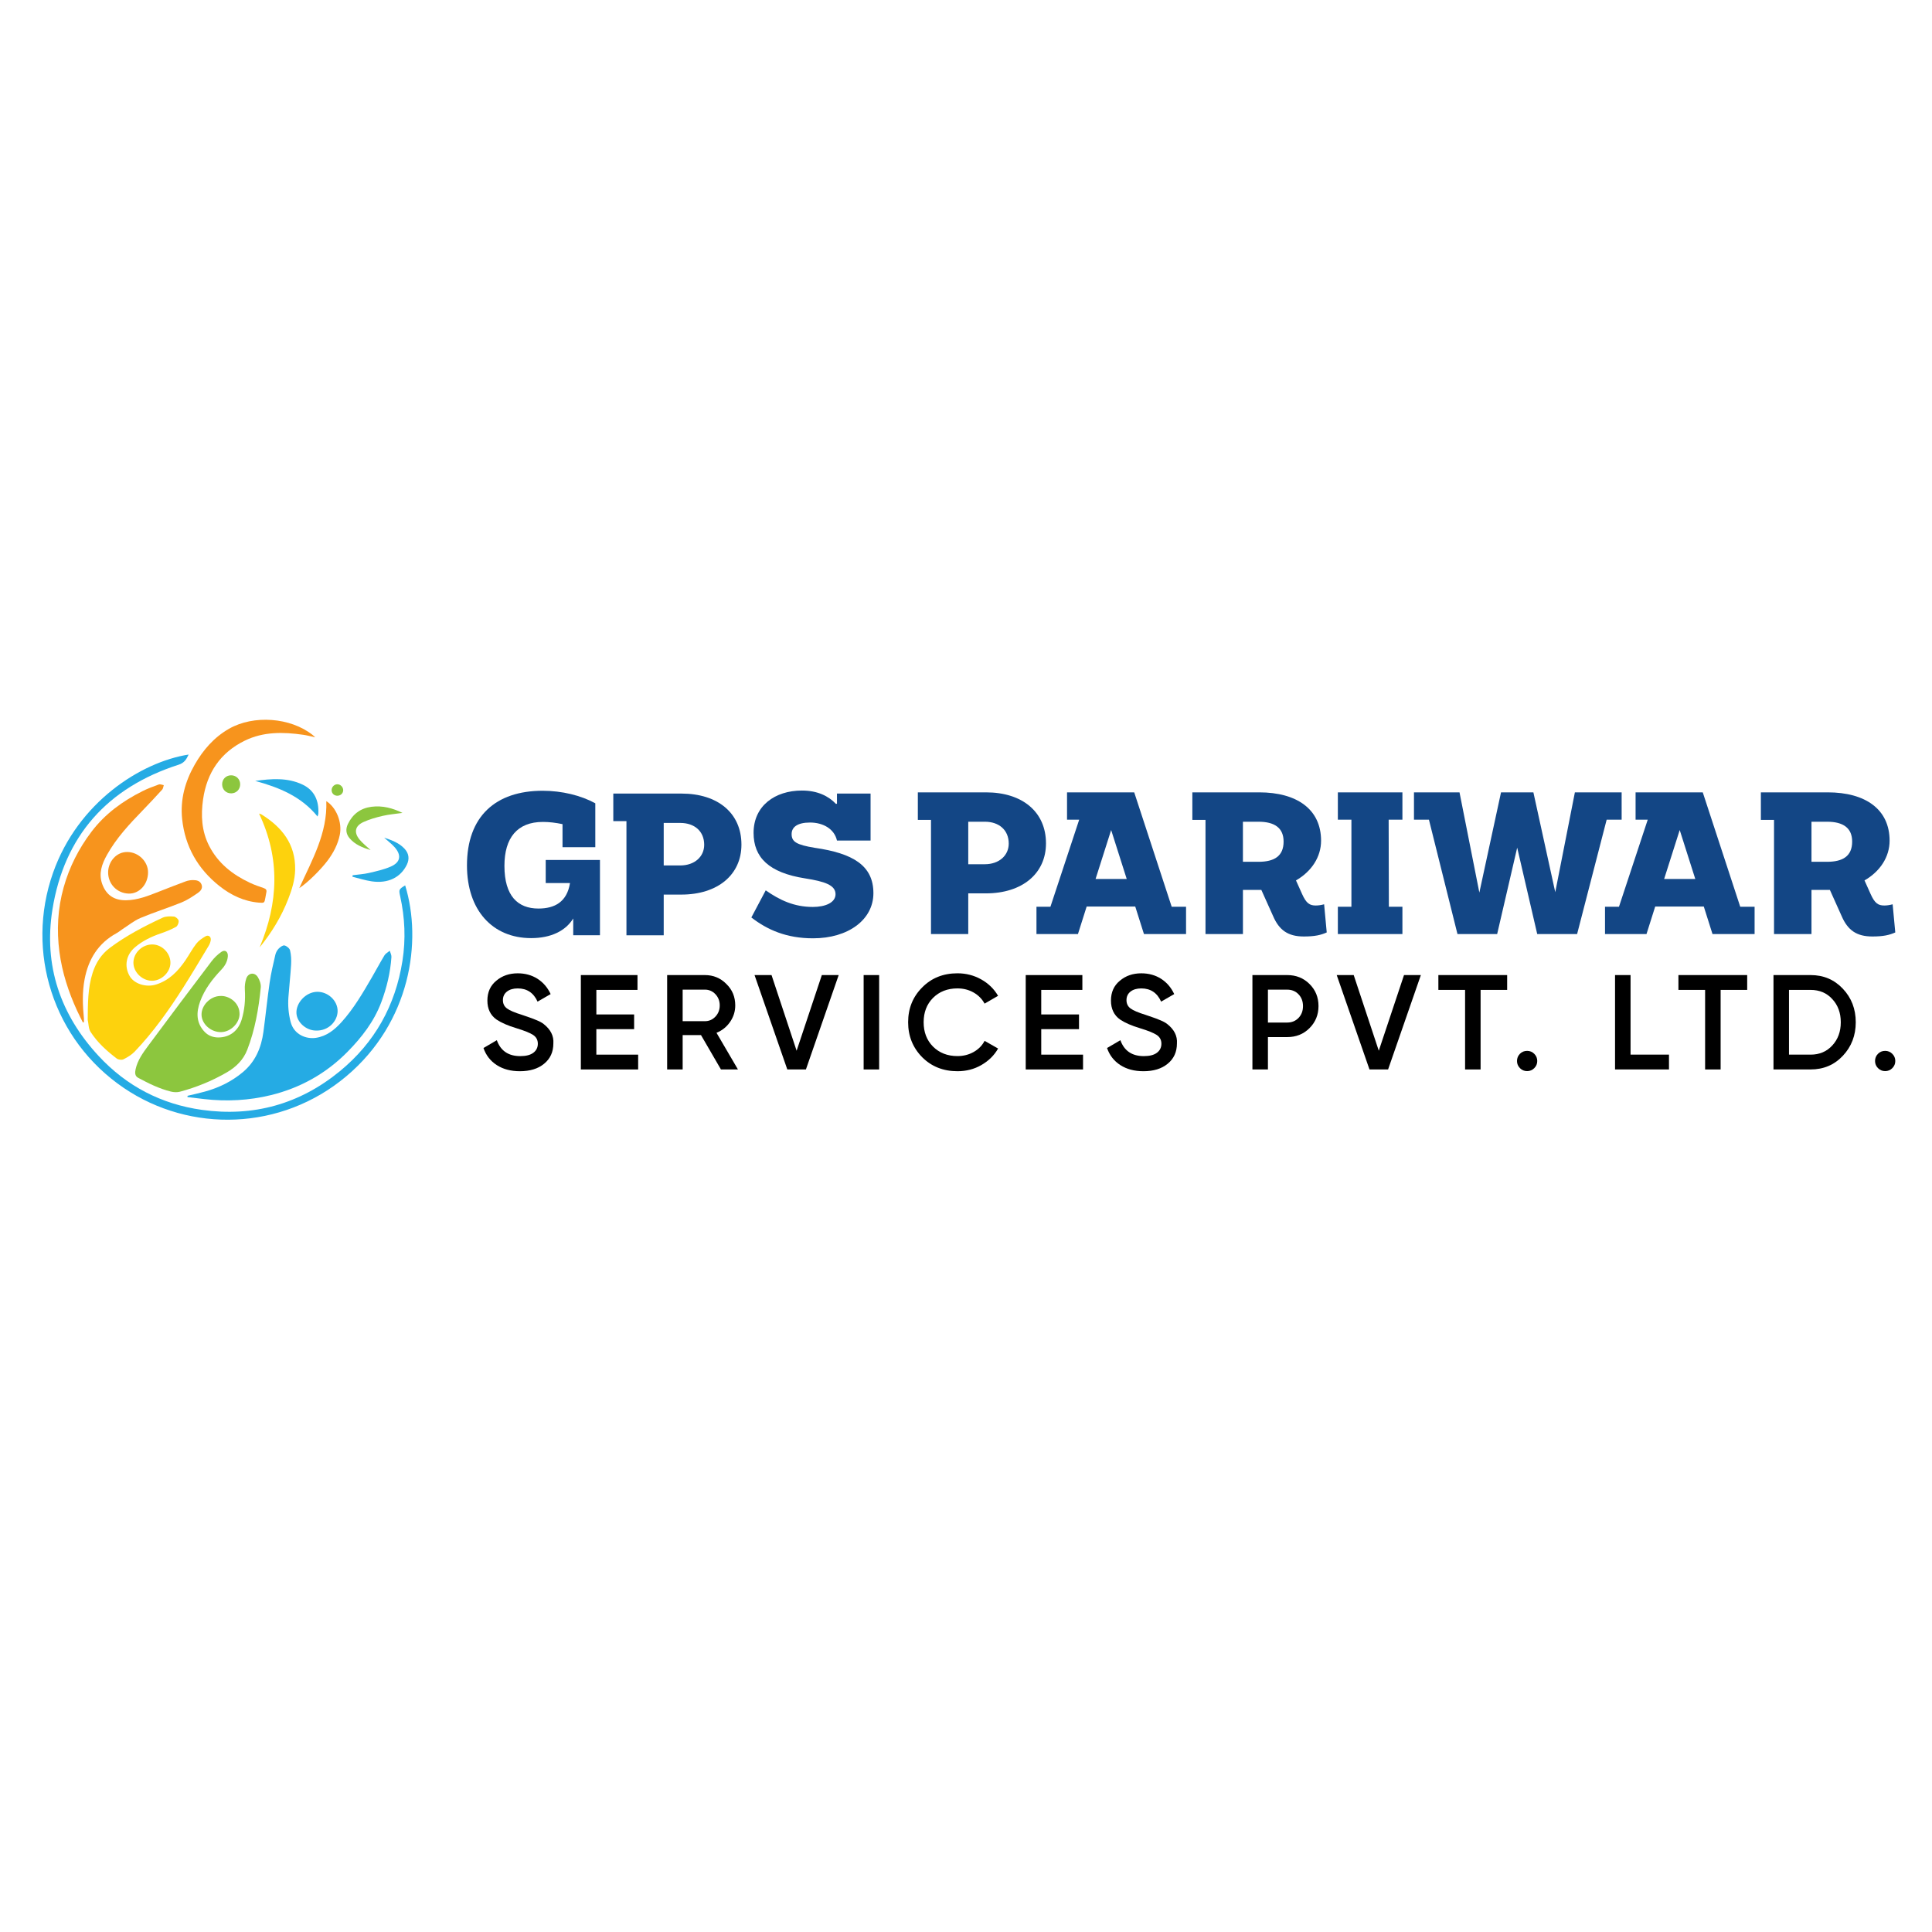 <?xml version="1.0" encoding="utf-8"?>
<!-- Generator: Adobe Illustrator 26.0.1, SVG Export Plug-In . SVG Version: 6.00 Build 0)  -->
<svg version="1.1" id="Layer_1" xmlns="http://www.w3.org/2000/svg" xmlns:xlink="http://www.w3.org/1999/xlink" x="0px" y="0px"
	 viewBox="0 0 1080 1080" style="enable-background:new 0 0 1080 1080;" xml:space="preserve">
<style type="text/css">
	.st0{fill:#F7941D;}
	.st1{fill:#25ABE4;}
	.st2{fill:#FDD20D;}
	.st3{fill:#8CC63E;}
	.st4{fill:#134685;}
</style>
<g>
	<path class="st0" d="M46.33,571.56c-1.08-2.21-2.22-4.39-3.25-6.62c-4.81-10.48-8.35-21.33-9.86-32.81
		c-1.6-12.17-0.96-24.2,2.34-36.01c3.18-11.36,8.4-21.69,15.56-31.15c7.61-10.05,17.41-17.13,28.48-22.68
		c2.95-1.48,6.07-2.66,9.19-3.77c0.77-0.28,1.83,0.24,2.76,0.39c-0.28,0.83-0.33,1.86-0.87,2.46c-3.58,3.94-7.22,7.83-10.92,11.65
		c-7.44,7.67-14.73,15.48-19.97,24.88c-2.78,4.99-4.75,10.3-2.7,16.13c2.22,6.3,6.7,9.3,13.37,9.22c6.58-0.08,12.52-2.53,18.51-4.87
		c4.97-1.94,9.93-3.9,14.93-5.73c1.26-0.46,2.67-0.68,4.01-0.68c2-0.01,4.02,0.41,4.79,2.6c0.73,2.07-0.66,3.61-2.1,4.59
		c-2.89,1.97-5.87,3.99-9.08,5.29c-7.61,3.09-15.49,5.54-23.06,8.73c-3.59,1.52-6.72,4.13-10.05,6.26c-1.09,0.7-2.08,1.58-3.21,2.19
		c-10.27,5.59-15.76,14.51-17.9,25.73c-1.39,7.29-1.1,14.63-0.39,21.98c0.06,0.67,0.01,1.34,0.01,2.02
		C46.73,571.42,46.53,571.49,46.33,571.56z"/>
	<path class="st1" d="M104.84,612.56c3.21-0.77,6.45-1.46,9.63-2.34c7.81-2.14,14.94-5.59,21.21-10.82
		c7.09-5.91,10.37-13.71,11.57-22.55c1.25-9.21,2.16-18.48,3.5-27.68c0.75-5.19,2-10.32,3.17-15.44c0.28-1.22,0.95-2.5,1.81-3.39
		c0.87-0.9,2.35-2.03,3.29-1.82c1.23,0.27,2.86,1.6,3.13,2.76c0.6,2.54,0.73,5.28,0.58,7.91c-0.36,6.11-1.07,12.2-1.51,18.3
		c-0.33,4.63,0.06,9.18,1.23,13.73c1.87,7.28,8.87,9.76,14.16,8.94c5.95-0.91,10.37-4.44,14.27-8.75
		c6.83-7.54,11.9-16.29,16.98-25.02c2.4-4.11,4.61-8.32,7.08-12.38c0.64-1.05,1.95-1.69,2.95-2.52c0.33,1.18,1,2.37,0.92,3.52
		c-0.6,8.69-2.6,17.06-5.67,25.24c-4.05,10.8-10.93,19.65-18.86,27.7c-11.91,12.1-26.29,20.15-42.76,24.21
		c-12.28,3.02-24.79,3.68-37.38,2.23c-3.11-0.36-6.23-0.73-9.34-1.1C104.82,613.05,104.83,612.81,104.84,612.56z"/>
	<path class="st2" d="M49.03,570.04c0.1-8.89,0.01-17.68,2.75-26.23c1.82-5.65,4.86-10.39,9.68-13.99
		c9.14-6.82,19.18-12.05,29.46-16.83c1.82-0.85,4.22-0.81,6.3-0.63c0.99,0.09,2.47,1.38,2.63,2.31c0.18,1.07-0.53,2.93-1.42,3.43
		c-2.66,1.49-5.55,2.65-8.45,3.64c-5.3,1.82-10.28,4.15-14.57,7.83c-4.91,4.2-6.1,10.47-2.97,16c2.51,4.43,9.2,6.52,14.76,4.79
		c7.31-2.27,12.24-7.4,16.39-13.45c2.12-3.09,3.87-6.46,6.16-9.41c1.31-1.69,3.25-3,5.13-4.1c1.69-0.99,3.26,0.3,2.92,2.24
		c-0.18,1.04-0.57,2.11-1.12,3.02c-4.69,7.79-9.32,15.61-14.19,23.29c-8.06,12.68-16.74,24.92-27.13,35.83
		c-1.74,1.83-4.06,3.23-6.34,4.38c-0.97,0.49-2.87,0.24-3.77-0.44c-5.59-4.25-10.81-8.97-14.63-14.9
		C49.45,574.98,49.53,572.33,49.03,570.04z"/>
	<path class="st3" d="M121.94,579.95c6.45,0.02,11.22-3.68,13.12-9.88c1.69-5.53,2.16-11.12,1.81-16.86
		c-0.12-2.04,0.13-4.22,0.77-6.15c1.09-3.26,4.64-3.77,6.47-0.87c1.04,1.66,1.84,3.94,1.66,5.83c-1.17,11.87-3.22,23.59-7.54,34.78
		c-2.19,5.68-6.34,9.72-11.56,12.73c-8.23,4.74-16.95,8.31-26.11,10.75c-1.58,0.42-3.47,0.32-5.08-0.09
		c-6.47-1.61-12.42-4.54-18.25-7.69c-1.9-1.03-1.84-2.9-1.43-4.78c1.13-5.24,4.3-9.42,7.36-13.56
		c11.6-15.66,23.32-31.24,35.09-46.77c1.54-2.03,3.46-3.89,5.56-5.32c2.05-1.4,3.75-0.02,3.55,2.54c-0.23,2.95-1.67,5.38-3.62,7.43
		c-5.01,5.29-9.41,10.99-11.9,17.88c-2.16,5.99-2.25,11.89,2.56,16.91C116.43,578.95,119.01,579.91,121.94,579.95z"/>
	<path class="st1" d="M226.49,494.93c9.62,31.23,3.03,76.53-32.93,106.74c-36.27,30.47-87.08,31.77-124.32,6.52
		c-39.51-26.79-55.15-76.11-39.61-120.23c13.95-39.62,49.25-62.01,75.81-66.16c-1.21,2.63-2.38,4.64-5.59,5.68
		c-39.77,12.78-63.96,39.78-70.55,81c-4.98,31.16,4.4,58.75,25.91,81.9c15.59,16.79,34.98,26.86,57.64,30.04
		c28.75,4.03,54.66-3.18,77.11-21.59c19.49-15.99,31.09-36.73,35.01-61.68c1.91-12.12,1.38-24.17-1.27-36.14
		C222.87,497.29,222.94,497.11,226.49,494.93z"/>
	<path class="st0" d="M176.23,412.16c-2.62-0.56-4.68-1.12-6.78-1.42c-11.15-1.6-22.22-1.8-32.65,3.31
		c-13.65,6.69-21.14,17.93-23.28,32.8c-1.28,8.93-0.83,17.73,3.39,25.98c5,9.77,13.13,16.11,22.84,20.67
		c2.47,1.16,5.08,2.06,7.67,2.94c1.27,0.43,1.76,1.08,1.47,2.39c-0.22,0.98-0.35,1.99-0.54,2.98c-0.54,2.95-0.54,3.02-3.63,2.77
		c-8.34-0.7-15.58-4.15-22.03-9.26c-12.13-9.61-19.28-22.15-20.88-37.54c-1.12-10.8,1.65-20.92,7.02-30.31
		c4.74-8.28,10.81-15.3,19.21-20.1c13.76-7.85,34.27-6.35,46.69,3.45C175.13,411.11,175.46,411.46,176.23,412.16z"/>
	<path class="st2" d="M145.14,529.61c10.46-24.9,11.59-49.73-0.33-74.81c0.66,0.2,0.95,0.23,1.17,0.36
		c11.59,7.12,19.29,16.7,19.01,31.03c-0.11,5.68-1.8,11.08-3.85,16.35C157.29,512.44,151.82,521.37,145.14,529.61z"/>
	<path class="st0" d="M82.76,487.72c-0.05,6.65-4.84,11.92-10.72,11.81c-6.65-0.13-11.81-5.47-11.59-12.25
		c0.17-5.52,4.47-11.13,10.82-11.01C77.47,476.38,82.81,481.65,82.76,487.72z"/>
	<path class="st1" d="M176.67,576.09c-5.65-0.02-10.65-4.69-10.95-9.62c-0.36-5.78,5.18-11.9,11.51-12.04
		c6.11-0.13,11.59,4.97,11.5,10.87C188.64,570.74,183.78,576.31,176.67,576.09z"/>
	<path class="st0" d="M182.41,447.85c5.65,3.55,8.94,11.91,7.55,18.78c-1.08,5.35-3.54,10.02-6.76,14.35
		c-3.87,5.19-11.55,12.75-15.89,15.47C174.45,480.71,183.09,465.77,182.41,447.85z"/>
	<path class="st3" d="M122.95,556.77c5.03-0.41,11.11,3.73,10.96,10.24c-0.11,4.92-4.83,9.74-10.15,9.94
		c-5.68,0.21-10.96-4.38-11.1-9.64C112.53,562.04,117.5,556.94,122.95,556.77z"/>
	<path class="st2" d="M95.27,538.39c-0.14,5.32-5.25,10.06-10.63,9.86c-5.41-0.2-10.14-5.01-10.06-10.23
		c0.09-5.56,5.2-10.28,10.9-10.06C90.83,528.17,95.41,533.04,95.27,538.39z"/>
	<path class="st1" d="M142.67,436.53c9.01-1.23,17.96-1.97,26.47,2.07c6.74,3.19,9.18,9.18,8.82,16.17
		c-0.02,0.41-0.21,0.8-0.45,1.66C168.34,445.11,155.91,440.17,142.67,436.53z"/>
	<path class="st3" d="M224.99,454.42c-3.7,0.53-7.45,0.82-11.07,1.66c-3.7,0.86-7.43,1.91-10.86,3.5c-4.6,2.14-5.31,5.73-2.13,9.66
		c1.74,2.14,3.99,3.86,6.25,5.98c-4.59-1.43-8.77-3.08-11.8-6.69c-1.99-2.37-2.27-5.05-0.9-7.9c2.69-5.57,7.07-8.85,13.2-9.64
		C213.8,450.21,219.52,451.73,224.99,454.42z"/>
	<path class="st1" d="M197.14,489.26c3.04-0.41,6.14-0.58,9.12-1.27c4.12-0.96,8.34-1.89,12.19-3.57c5.45-2.38,6.1-6.36,2.14-10.84
		c-1.65-1.86-3.69-3.37-5.86-5.33c4.45,1.49,8.46,2.97,11.48,6.27c2.37,2.58,2.76,5.66,1.24,8.82c-3.46,7.17-10.51,10.66-19.6,9.35
		c-3.66-0.53-7.22-1.7-10.82-2.58C197.06,489.82,197.1,489.54,197.14,489.26z"/>
	<path class="st3" d="M129.14,433.4c2.88-0.03,5.08,2.11,5.12,4.97c0.04,2.87-2.11,5.08-4.97,5.12c-2.88,0.04-5.07-2.09-5.11-4.97
		C124.14,435.63,126.28,433.43,129.14,433.4z"/>
	<path class="st3" d="M191.85,441.86c-0.11,1.8-1.68,3.1-3.56,2.95c-1.8-0.15-3.02-1.57-2.9-3.36c0.12-1.72,1.62-3.1,3.31-3.04
		C190.43,438.47,191.95,440.14,191.85,441.86z"/>
</g>
<g>
	<g>
		<path class="st4" d="M305.06,480.73h30.32v42.09h-14.94v-9.39c-4.3,7.01-12.56,10.98-23.53,10.98
			c-21.72,0-35.87-15.73-35.87-40.62c0-27.5,16.07-41.75,42.32-41.75c10.75,0,21.38,2.6,29.42,7.01v24.55h-18.33v-12.9
			c-3.73-0.79-7.47-1.24-10.97-1.24c-14.37,0-21.5,8.94-21.5,24.55c0,16.97,7.58,23.87,19.01,23.87c9.17,0,15.95-3.73,17.65-14.26
			h-13.58V480.73z"/>
		<path class="st4" d="M414.47,472.13c0,16.86-13.24,27.95-33.61,27.95h-9.84v22.74h-3.4h-13.92h-3.51v-63.82h-7.35v-15.39h38.13
			C401.34,443.62,414.47,454.59,414.47,472.13z M380.3,483.79c7.92,0,13.35-4.87,13.35-11.54c0-7.58-5.43-12.22-13.35-12.22h-9.28
			v23.76H380.3z"/>
		<path class="st4" d="M488.24,499.29c0,14.82-14.03,25.23-33.72,25.23c-14.94,0-25.57-4.75-34.51-11.65l8.03-15.16
			c7.92,5.54,15.95,9.28,26.36,9.28c6.9,0,12.67-2.38,12.67-7.13c0-5.09-6.11-7.13-16.97-8.83c-20.37-3.17-28.85-11.77-28.85-25.46
			c0-15.05,11.88-23.65,27.04-23.65c8.83,0,14.94,3.17,19.01,7.47l0.57-0.11v-5.66h18.78v26.25h-18.78
			c-1.47-6.56-7.81-10.07-15.05-10.07c-7.13,0-10.3,2.6-10.3,6.45c0,4.19,2.49,6,13.01,7.69C476.58,477,488.24,483.67,488.24,499.29
			z"/>
		<path class="st4" d="M584.71,471.45c0,16.86-13.24,27.95-33.61,27.95h-9.84v22.74h-3.4h-13.92h-3.51v-63.82h-7.35v-15.39h38.13
			C571.59,442.94,584.71,453.92,584.71,471.45z M550.54,483.11c7.92,0,13.35-4.87,13.35-11.54c0-7.58-5.43-12.22-13.35-12.22h-9.28
			v23.76H550.54z"/>
		<path class="st4" d="M654.98,506.87h8.03v15.28h-23.53l-4.87-15.39h-27.16l-4.87,15.39h-23.19v-15.28h7.81l16.07-48.65h-6.79
			v-15.27h37.56L654.98,506.87z M612.43,491.37h17.42l-8.71-27.38L612.43,491.37z"/>
		<path class="st4" d="M741.65,521.24c-3.28,1.47-6.68,2.26-12.79,2.26c-8.83,0-13.8-3.51-17.2-11.43l-6.56-14.6h-2.26h-8.03v24.67
			h-3.28h-14.14h-3.51v-63.82h-7.35v-15.39h37.34c21.16,0,34.62,9.5,34.62,27.04c0,9.05-5.32,17.2-14.03,22.18l3.4,7.58
			c2.38,5.32,4.3,6.45,7.69,6.45c1.36,0,3.06-0.23,4.64-0.68L741.65,521.24z M694.8,481.75h8.71c8.83,0,14.03-3.17,14.03-11.31
			c0-7.58-4.98-11.09-14.03-11.09h-8.71V481.75z"/>
		<path class="st4" d="M747.87,458.22v-15.27h36.09v15.27h-7.69v1.47l0.11,45.71v1.47h7.58v15.28h-36.09v-15.28h7.58v-48.65H747.87z
			"/>
		<path class="st4" d="M906.5,458.22h-8.37l-16.52,63.93h-22.29l-11.2-48.31l-11.2,48.31h-22.18l-15.95-63.93h-8.37v-15.27h25.46
			l11.09,56.01l12.11-56.01h18.1l12.22,55.78l10.97-55.78h26.14V458.22z"/>
		<path class="st4" d="M972.8,506.87h8.03v15.28H957.3l-4.87-15.39h-27.16l-4.87,15.39h-23.19v-15.28h7.81l16.07-48.65h-6.79v-15.27
			h37.56L972.8,506.87z M930.26,491.37h17.42l-8.71-27.38L930.26,491.37z"/>
		<path class="st4" d="M1059.47,521.24c-3.28,1.47-6.68,2.26-12.79,2.26c-8.83,0-13.8-3.51-17.2-11.43l-6.56-14.6h-2.26h-8.03v24.67
			h-3.28H995.2h-3.51v-63.82h-7.35v-15.39h37.34c21.16,0,34.62,9.5,34.62,27.04c0,9.05-5.32,17.2-14.03,22.18l3.4,7.58
			c2.38,5.32,4.3,6.45,7.69,6.45c1.36,0,3.05-0.23,4.64-0.68L1059.47,521.24z M1012.63,481.75h8.71c8.83,0,14.03-3.17,14.03-11.31
			c0-7.58-4.98-11.09-14.03-11.09h-8.71V481.75z"/>
	</g>
	<g>
		<path d="M290.62,598.82c-5.08,0-9.38-1.14-12.93-3.43c-3.54-2.29-6.02-5.47-7.42-9.54l7.46-4.37c2.11,5.93,6.48,8.9,13.12,8.9
			c3.22,0,5.65-0.63,7.31-1.89c1.66-1.26,2.49-2.94,2.49-5.05c0-2.11-0.88-3.74-2.64-4.9c-1.76-1.15-4.87-2.41-9.35-3.77
			c-4.57-1.36-8.27-2.96-11.08-4.82c-3.42-2.41-5.13-5.96-5.13-10.63s1.66-8.37,4.97-11.08c3.27-2.77,7.26-4.15,11.99-4.15
			c4.17,0,7.85,1.02,11.05,3.05c3.19,2.04,5.64,4.89,7.35,8.56l-7.31,4.22c-2.21-4.92-5.91-7.39-11.08-7.39
			c-2.51,0-4.52,0.59-6.03,1.77c-1.51,1.18-2.26,2.78-2.26,4.79c0,1.96,0.75,3.51,2.26,4.63c1.51,1.13,4.3,2.33,8.37,3.58
			c2.51,0.85,3.97,1.36,4.37,1.51c0.65,0.2,1.96,0.7,3.92,1.51c1.61,0.65,2.89,1.36,3.85,2.11c3.92,3.07,5.73,6.68,5.43,10.85
			c0,4.77-1.73,8.57-5.2,11.38C300.75,597.44,296.25,598.82,290.62,598.82z"/>
		<path d="M333.36,575.3v14.25h23.37v8.29H324.7v-52.77h31.66v8.29h-22.99v13.72h21.11v8.22H333.36z"/>
		<path d="M412.52,597.84h-9.5l-11.16-19.22h-10.25v19.22h-8.67v-52.77h21.11c4.72,0,8.72,1.66,11.99,4.97
			c3.32,3.22,4.97,7.21,4.97,11.99c0,3.37-0.97,6.44-2.9,9.24c-1.93,2.79-4.46,4.81-7.58,6.07L412.52,597.84z M394.05,553.21h-12.44
			v17.64h12.44c2.31,0,4.27-0.85,5.88-2.56c1.61-1.71,2.41-3.8,2.41-6.26c0-2.46-0.81-4.55-2.41-6.26
			C398.32,554.07,396.36,553.21,394.05,553.21z"/>
		<path d="M450.51,597.84h-10.4l-18.32-52.77h9.5l14.02,42.29l14.1-42.29h9.42L450.51,597.84z"/>
		<path d="M482.78,597.84v-52.77h8.67v52.77H482.78z"/>
		<path d="M535.24,598.82c-7.94,0-14.52-2.61-19.75-7.84c-5.23-5.33-7.84-11.84-7.84-19.53c0-7.74,2.61-14.22,7.84-19.45
			c5.18-5.28,11.76-7.92,19.75-7.92c4.77,0,9.18,1.13,13.23,3.39c4.04,2.26,7.2,5.33,9.46,9.2l-7.54,4.37
			c-1.41-2.61-3.45-4.69-6.14-6.22c-2.69-1.53-5.69-2.3-9.01-2.3c-5.58,0-10.15,1.78-13.72,5.35c-3.47,3.52-5.2,8.04-5.2,13.57
			c0,5.53,1.74,10.05,5.2,13.57c3.57,3.57,8.14,5.35,13.72,5.35c3.32,0,6.33-0.77,9.05-2.3s4.75-3.61,6.11-6.22l7.54,4.3
			c-2.16,3.82-5.3,6.91-9.42,9.27C544.54,597.69,540.12,598.82,535.24,598.82z"/>
		<path d="M582.06,575.3v14.25h23.37v8.29h-32.04v-52.77h31.66v8.29h-22.99v13.72h21.11v8.22H582.06z"/>
		<path d="M639.2,598.82c-5.08,0-9.38-1.14-12.93-3.43c-3.54-2.29-6.02-5.47-7.42-9.54l7.46-4.37c2.11,5.93,6.48,8.9,13.12,8.9
			c3.22,0,5.65-0.63,7.31-1.89c1.66-1.26,2.49-2.94,2.49-5.05c0-2.11-0.88-3.74-2.64-4.9c-1.76-1.15-4.87-2.41-9.35-3.77
			c-4.57-1.36-8.27-2.96-11.08-4.82c-3.42-2.41-5.13-5.96-5.13-10.63s1.66-8.37,4.97-11.08c3.27-2.77,7.26-4.15,11.99-4.15
			c4.17,0,7.85,1.02,11.05,3.05c3.19,2.04,5.64,4.89,7.35,8.56l-7.31,4.22c-2.21-4.92-5.91-7.39-11.08-7.39
			c-2.51,0-4.52,0.59-6.03,1.77c-1.51,1.18-2.26,2.78-2.26,4.79c0,1.96,0.75,3.51,2.26,4.63c1.51,1.13,4.3,2.33,8.37,3.58
			c2.51,0.85,3.97,1.36,4.37,1.51c0.65,0.2,1.96,0.7,3.92,1.51c1.61,0.65,2.89,1.36,3.85,2.11c3.92,3.07,5.73,6.68,5.43,10.85
			c0,4.77-1.73,8.57-5.2,11.38C649.33,597.44,644.83,598.82,639.2,598.82z"/>
		<path d="M700.11,545.07h19.45c4.98,0,9.12,1.66,12.44,4.97c3.37,3.32,5.05,7.44,5.05,12.36c0,4.88-1.68,9-5.05,12.36
			c-3.32,3.32-7.46,4.98-12.44,4.98h-10.78v18.09h-8.67V545.07z M708.78,571.61h10.78c2.56,0,4.67-0.87,6.33-2.6
			c1.66-1.73,2.49-3.93,2.49-6.59s-0.83-4.86-2.49-6.6c-1.66-1.73-3.77-2.6-6.33-2.6h-10.78V571.61z"/>
		<path d="M775.95,597.84h-10.4l-18.32-52.77h9.5l14.02,42.29l14.1-42.29h9.42L775.95,597.84z"/>
		<path d="M804.07,545.07h38.44v8.29h-14.85v44.48h-8.67v-44.48h-14.93V545.07z"/>
		<path d="M853.67,587.44c1.56,0,2.89,0.55,4,1.66c1.11,1.11,1.66,2.44,1.66,4s-0.55,2.89-1.66,4s-2.44,1.66-4,1.66
			c-1.56,0-2.89-0.55-4-1.66c-1.11-1.11-1.66-2.44-1.66-4s0.54-2.89,1.62-4C850.72,587.99,852.06,587.44,853.67,587.44z"/>
		<path d="M911.49,545.07v44.48h21.48v8.29h-30.15v-52.77H911.49z"/>
		<path d="M938.25,545.07h38.44v8.29h-14.85v44.48h-8.67v-44.48h-14.92V545.07z"/>
		<path d="M991.39,545.07h20.73c7.24,0,13.24,2.54,18.02,7.61c4.82,5.08,7.24,11.33,7.24,18.77c0,7.39-2.41,13.65-7.24,18.77
			c-4.77,5.08-10.78,7.61-18.02,7.61h-20.73V545.07z M1000.06,589.55h12.06c4.98,0,9.02-1.71,12.14-5.13
			c3.17-3.42,4.75-7.74,4.75-12.97c0-5.23-1.58-9.55-4.75-12.96c-3.11-3.42-7.16-5.13-12.14-5.13h-12.06V589.55z"/>
		<path d="M1053.82,587.44c1.56,0,2.89,0.55,4,1.66c1.11,1.11,1.66,2.44,1.66,4s-0.55,2.89-1.66,4s-2.44,1.66-4,1.66
			c-1.56,0-2.89-0.55-4-1.66s-1.66-2.44-1.66-4s0.54-2.89,1.62-4C1050.86,587.99,1052.21,587.44,1053.82,587.44z"/>
	</g>
</g>
</svg>
